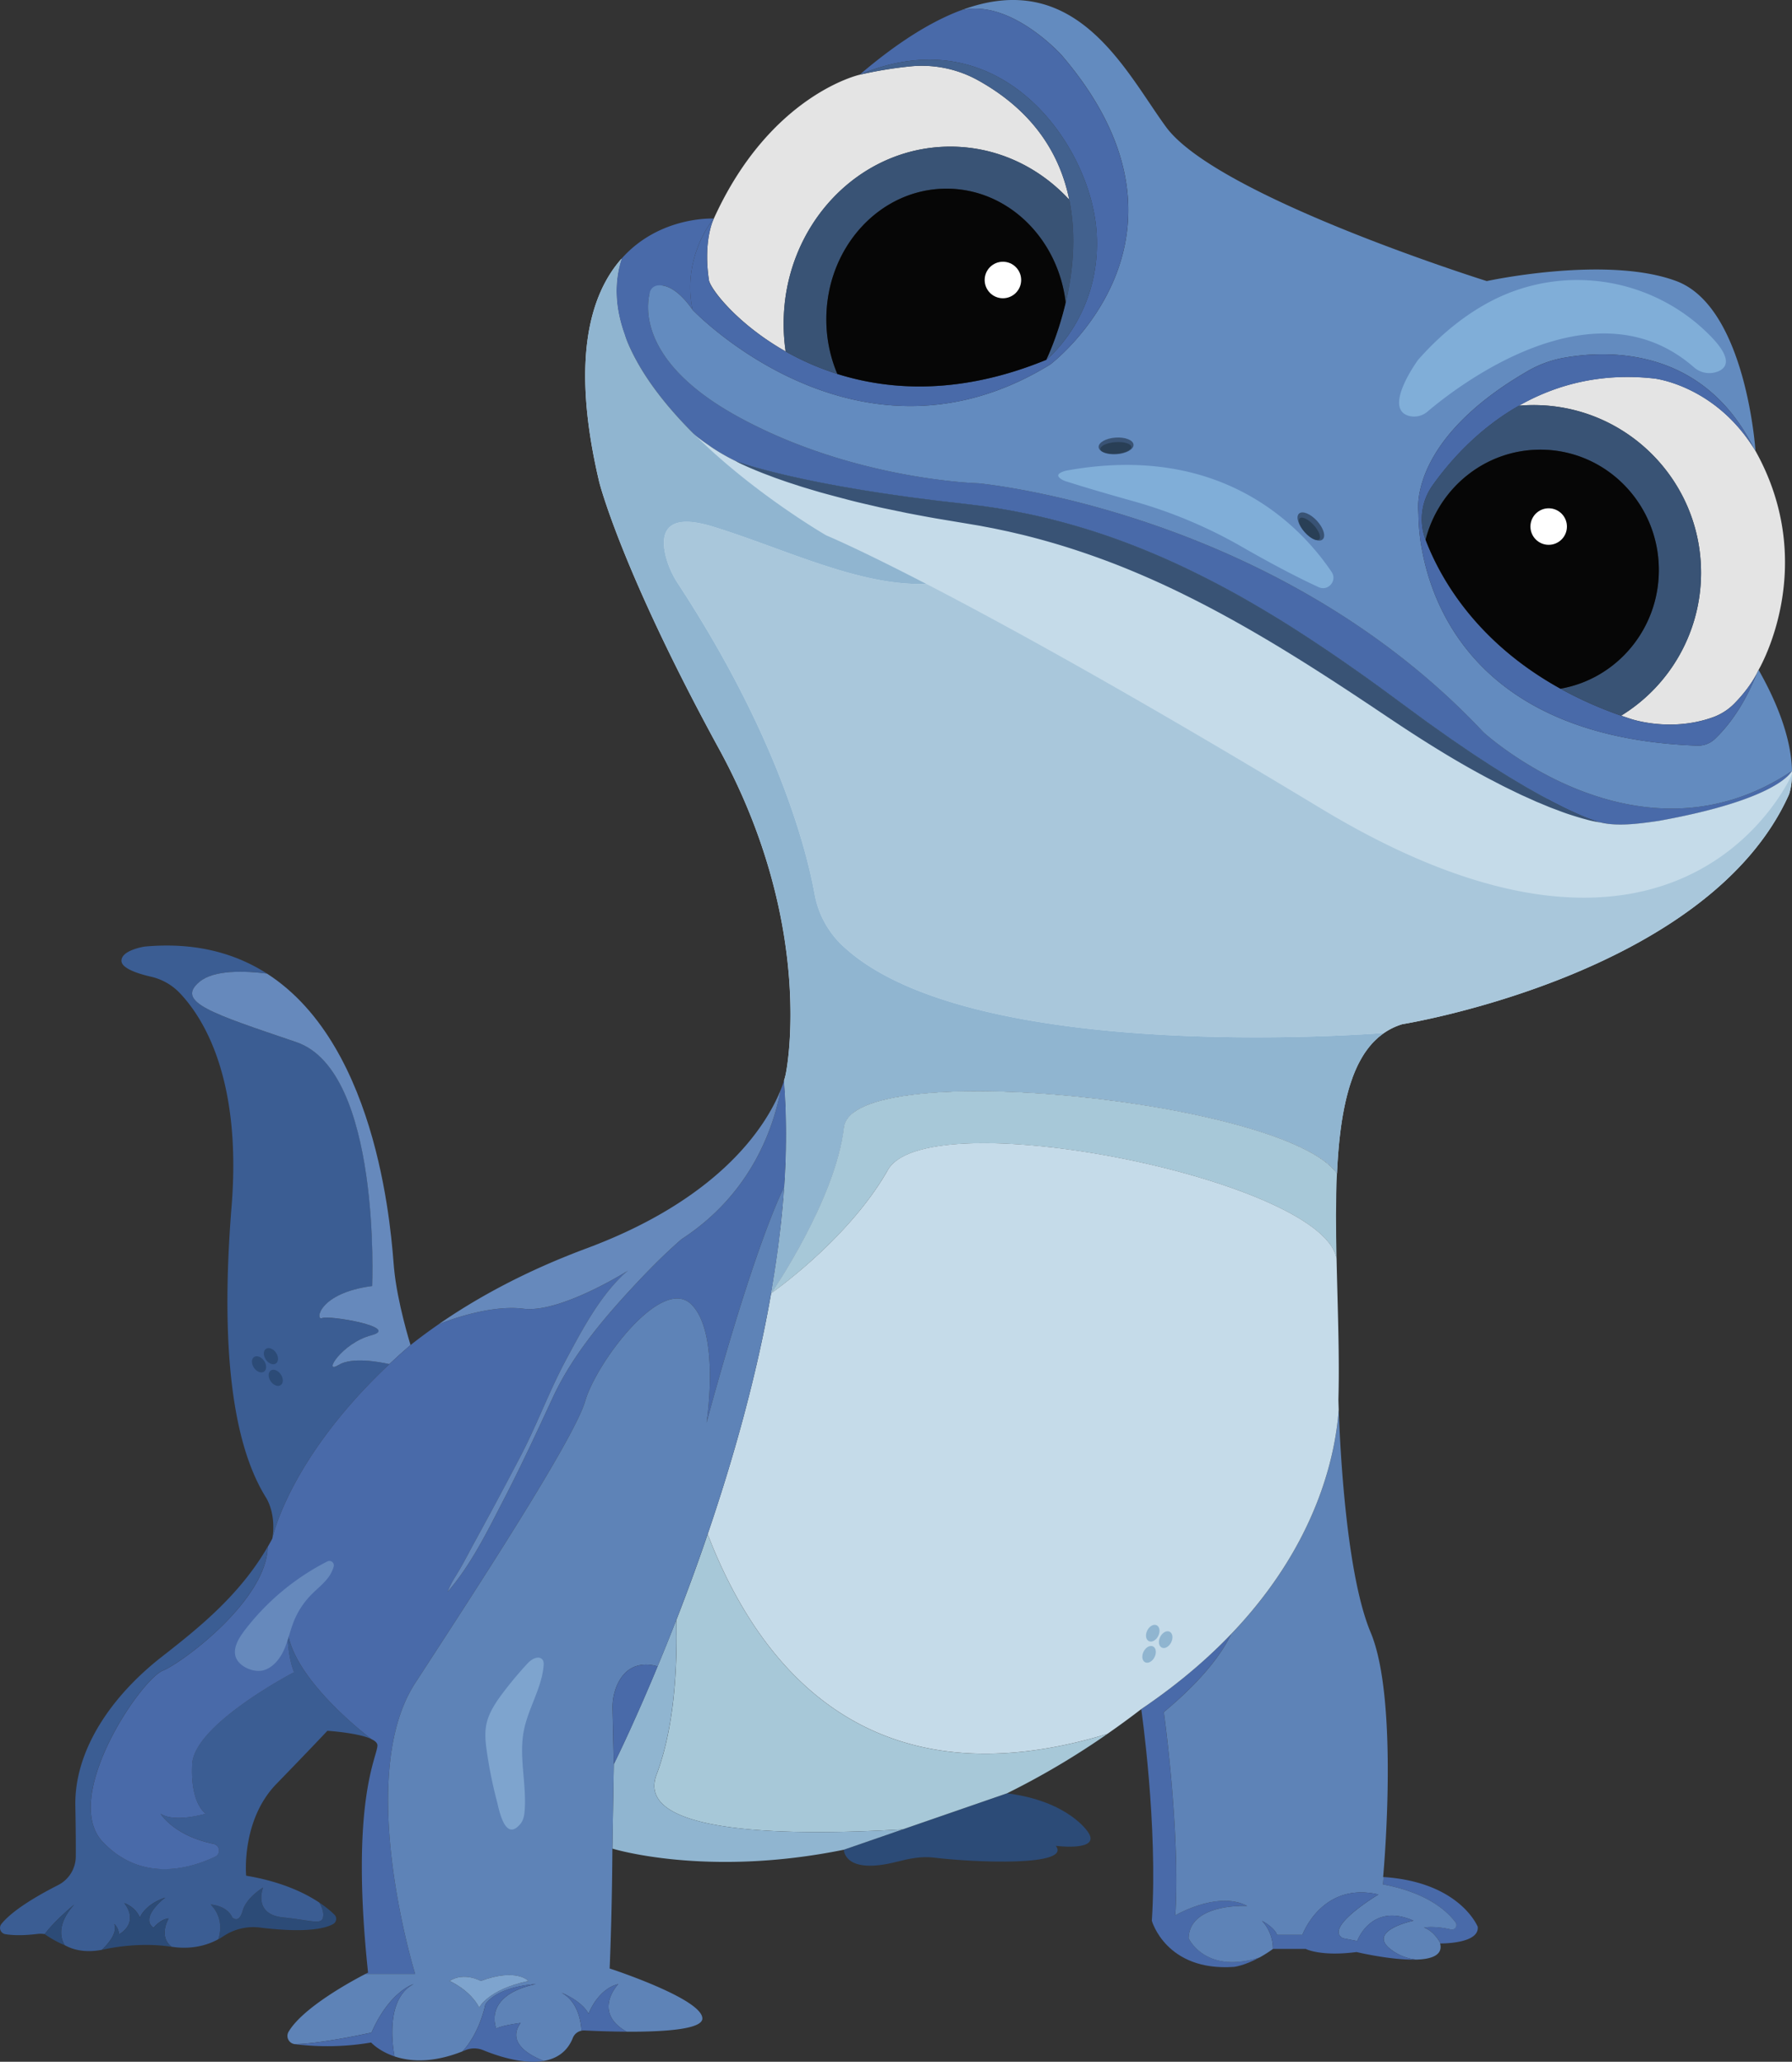 <svg xmlns="http://www.w3.org/2000/svg" viewBox="0 0 2065.19 2374.71"><rect x="0" y="0" width="2065.19" height="2374.71" fill="#333333" stroke="none"/><defs><style>.cls-1{fill:#e4e4e4;}.cls-2{fill:#496aa9;}.cls-3{fill:#5279a0;}.cls-4{fill:#638bbf;}.cls-5{fill:#5e83b7;}.cls-6{fill:#2c4b77;}.cls-7{fill:#a7c8d8;}.cls-8{fill:#90b5d0;}.cls-9{fill:#c5dbe9;}.cls-10{fill:#395375;}.cls-11{fill:#060606;}.cls-12{fill:#80aed8;}.cls-13{fill:#293f56;}.cls-14{fill:#3b5d93;}.cls-15{fill:#6689bc;}.cls-16{fill:#a9c7db;}.cls-17{fill:#abc5d3;}.cls-18{fill:#7ea4ce;}.cls-19{fill:#42618e;}.cls-20{fill:#fff;}</style></defs><g id="Capa_3" data-name="Capa 3"><path class="cls-1" d="M1497.15,390.77c-34.86-37.75-83.41-61.16-137.11-61.16C1254,329.61,1168,421,1168,533.67a217.62,217.62,0,0,0,2.32,31.81q-6.63-3.74-12.77-7.63c-1.63-1-3.24-2.08-4.84-3.13-2.13-1.39-4.21-2.8-6.23-4.2-.64-.45-1.29-.91-1.93-1.34l-3.74-2.69h0c-1.84-1.37-3.64-2.71-5.4-4.06h0c-.57-.43-1.14-.87-1.7-1.32l-.06,0-1.69-1.33-1.23-1-.46-.37-.37-.29-1.3-1.05c-.55-.44-1.1-.88-1.64-1.34s-1.08-.88-1.61-1.34c-1.07-.9-2.11-1.79-3.13-2.67l-.69-.59c-.41-.35-.82-.72-1.23-1.08l-.2-.18c-.48-.41-1-.83-1.42-1.25l-1.2-1.09c-.4-.36-.8-.71-1.19-1.08l-.7-.64c-.24-.23-.47-.45-.71-.66s-.67-.61-1-.93l-.06-.06a4,4,0,0,0-.31-.29v0l-.06,0h0c-.43-.42-.85-.83-1.28-1.23-2.23-2.12-4.33-4.23-6.32-6.27-.36-.37-.72-.73-1.06-1.1s-.69-.71-1-1.07c-1.75-1.85-3.4-3.66-5-5.41,0-.06-.09-.12-.15-.18l-.45-.52-.48-.55c-.15-.19-.32-.38-.47-.55h0v0l-.94-1.1-.38-.45-.4-.48q-.53-.61-1-1.23l-.68-.83-.09-.1c-.74-.92-1.43-1.8-2.09-2.67q-.21-.25-.39-.51l0,0c-.08-.12-.18-.24-.27-.37a2.88,2.88,0,0,1-.26-.35c-.08-.1-.17-.2-.24-.3-.23-.31-.44-.62-.67-.91l-.64-.89c-.71-1-1.37-1.95-2-2.86-.12-.17-.22-.35-.33-.52s-.43-.65-.64-1l-.13-.21c-.19-.32-.38-.63-.57-.92,0-.07-.08-.13-.1-.19-.31-.49-.58-1-.84-1.41l-.28-.5c-.09-.17-.19-.33-.27-.5-.28-.54-.54-1-.76-1.54-.1-.19-.18-.37-.26-.56s-.17-.37-.24-.54A15,15,0,0,1,1082,484c0-.08,0-.15,0-.2s0-.2-.07-.31a1.28,1.28,0,0,1-.05-.27c-6.74-45.28,5.09-69.62,5.68-70.78v0l0,0c64.82-142.85,168.06-165.65,168.06-165.65a468.35,468.35,0,0,1,59.7-9.75,133.56,133.56,0,0,1,77.11,16.39C1457.82,289.89,1486.91,340.48,1497.15,390.77Z" transform="translate(-264.88 -160.71)"/><path class="cls-1" d="M2291.56,932.22c-.71,1.58-1.48,3.13-2.29,4.66v0c-7.33,14-17.67,26-25.4,33.89a66,66,0,0,1-24.79,16c-49.54,17.84-95.15,1.81-95.15,1.81q-5.45-1.78-10.72-3.62a193,193,0,0,0,92.05-164.59c0-106.66-86.47-193.12-193.12-193.12q-8.52,0-16.85.73c40.91-23.24,92.83-38.48,156.25-31.34,0,0,68.68,7.57,114.33,80,.71,1.12,1.41,2.26,2.11,3.41C2362.39,813.37,2291.56,932.22,2291.56,932.22Z" transform="translate(-264.88 -160.71)"/><path class="cls-2" d="M2330.05,1048.67s0,0,0,0h0c-.67,1.47-16.54,33-153.42,57.58-22.71,3.38-40.75,5.32-56.52,3.64h0q-5.43-.81-11.08-1.88c-2.75-.75-5.44-1.69-8.12-2.65s-5.34-1.94-8-3c-5.29-2.08-10.46-4.44-15.62-6.78s-10.28-4.79-15.31-7.41l-7.59-3.82-4.75-2.55-2.75-1.47-7.47-4-7.41-4.18-7.39-4.17c-2.47-1.37-4.87-2.88-7.31-4.32-4.85-2.94-9.76-5.73-14.58-8.71l-14.4-9c-4.83-2.94-9.53-6.12-14.28-9.18s-9.51-6.14-14.19-9.32l-14-9.55-7-4.76c-2.35-1.57-4.63-3.25-7-4.88L1918,998.41l-6.93-4.88-6.86-5-27.43-20.13q-13.77-10.2-27.66-20.26t-28-19.85c-18.71-13.16-37.77-25.9-57-38.38s-38.92-24.39-58.83-35.92-40.27-22.34-61-32.6-41.76-19.73-63.2-28.39-43.25-16.47-65.4-23.22-44.55-12.65-67.22-17.33l-17-3.35-17.1-3-17.15-2.52L1380,741.49c-11.31-1.38-22.52-2.6-33.79-3.91l-33.73-4.32c-11.21-1.64-22.45-3.16-33.65-4.89s-22.41-3.46-33.56-5.47c-5.58-1-11.2-1.83-16.76-2.94l-16.71-3.13-16.68-3.4c-5.56-1.13-11.07-2.42-16.63-3.61s-11-2.62-16.59-3.88-11-2.76-16.5-4.21c-11-2.89-21.92-6.06-32.65-9.92q-3.6-1.72-7.13-3.59-9.39-5-18.3-10.78c-3-1.91-5.88-4-8.79-6.06-1.45-1-2.93-2-4.36-3.1l-4.28-3.22c-1.16-.87-2.33-1.75-3.48-2.66-35.07-34.6-66.56-74.53-81.66-116.17a.25.25,0,0,1,0-.07c-10.41-28.75-13-58.33-3.55-87.54,43.82-49.46,106.34-46.19,106.34-46.19l0,0v0c-1.3,1.48-37,44-24.58,105-13.52-19.28-25-25.94-33.23-27.66a14.32,14.32,0,0,0-16.82,11.63c-4.12,22.49-2.6,81.44,102.26,139.07,133.25,73.21,277.2,76.82,277.2,76.82s342.22,31.21,582.31,286.9C1974.66,1004.24,2152.48,1167.49,2330.05,1048.67Z" transform="translate(-264.88 -160.71)"/><path class="cls-3" d="M2049.65,1081.79c-9.14-2.6-17.85-5.39-25.74-8.38-4-1.9-7.92-3.87-11.85-5.85q-17.55-8.89-34.61-18.7c-16.86-10.29-38-23.66-60.55-38.12q-25.35-17.24-49.59-36-8.47-6.59-16.8-13.4l-8.57-6.84-8.72-6.65c-11.73-8.69-23.76-16.88-35.93-24.81-24.37-15.85-49.31-30.66-74.57-44.87s-50.89-27.67-76.69-40.77q-19.38-9.82-38.91-19.3l-9.79-4.72-4.91-2.32-2.47-1.17-.67-.32c-.3-.14-.65-.3-.82-.36l-1.31-.49c-3.46-1.32-7-2.68-10.4-4s-6.81-2.54-10.25-3.74c-54.83-19.48-111.34-33.82-168.23-44.82-28.45-5.48-57-10.23-85.48-14.89l-9.11-1.51c-29.89-6.85-48.08-10.45-48.08-10.45q-14.31-1-27.67-2.66l-.26,0c-28.16-5.5-56.08-12.08-83-21.52A301.81,301.81,0,0,1,1113.13,692c-.12-.06-.25-.12-.36-.19,10.73,3.86,21.66,7,32.65,9.92,5.5,1.45,11,2.88,16.5,4.21s11,2.72,16.59,3.88,11.07,2.48,16.63,3.61l16.68,3.4,16.71,3.13c5.56,1.11,11.18,2,16.76,2.94,11.15,2,22.37,3.71,33.56,5.47s22.44,3.25,33.65,4.89l33.73,4.32c11.27,1.31,22.48,2.53,33.79,3.91l17.21,2.12,17.15,2.52,17.1,3,17,3.35c22.67,4.68,45.09,10.57,67.22,17.33s43.93,14.64,65.4,23.22,42.49,18.23,63.2,28.39,41,21.18,61,32.6,39.55,23.48,58.83,35.92,38.32,25.22,57,38.38q14.05,9.86,28,19.85t27.66,20.26l27.43,20.13,6.86,5,6.93,4.88,13.87,9.81c2.32,1.63,4.6,3.31,7,4.88l7,4.76,14,9.55c4.68,3.18,9.47,6.2,14.19,9.32s9.45,6.24,14.28,9.18l14.4,9c4.82,3,9.73,5.77,14.58,8.71,2.44,1.44,4.84,2.95,7.31,4.32l7.39,4.17,7.41,4.18,7.47,4Z" transform="translate(-264.88 -160.71)"/><path class="cls-4" d="M2330.05,1048.67c-177.57,118.82-355.39-44.43-355.39-44.43-240.09-255.69-582.31-286.9-582.31-286.9s-143.95-3.61-277.2-76.82c-111.72-61.4-106.13-124.29-101.41-143a10.7,10.7,0,0,1,9.22-8.09c8.08-.82,22.25,2.77,40,28.05,0,0,190,199.86,412.33,63,0,0,193.48-145.93,12.82-356.54,0,0-59.63-66-116.44-51.07h0c133.61-50.75,189.86,69.61,236.9,133.91,58.82,80.44,369.73,177.67,369.73,177.67s138-30,218.47,0S2288,680.13,2288,680.13c-.7-1.15-1.4-2.29-2.11-3.41C2226.85,559,2115.64,564,2066.67,572.9a127.61,127.61,0,0,0-41.1,15.15c-34.38,19.86-59.48,39.8-77.76,58.59-48.67,50-49.22,91.79-48.46,102.35.15,2.13.23,4.29.26,6.44a238.19,238.19,0,0,0,5,43.52c8.43,41.32,30.83,101.86,90.08,149.15,26.87,21.44,61.31,40.16,105.47,53.12,34,10,73.86,16.56,120.42,18.31a28.4,28.4,0,0,0,20.54-7.64c11.75-11.06,32.1-34.44,48.13-75v0c.81-1.53,1.58-3.08,2.29-4.66C2322.43,986.6,2329.68,1025.2,2330.05,1048.67Z" transform="translate(-264.88 -160.71)"/><path class="cls-2" d="M1475.27,580.49c-222.37,136.85-412.33-63-412.33-63-12.39-61,23.28-103.52,24.58-105-.59,1.16-12.42,25.5-5.68,70.78a1.28,1.28,0,0,0,.05.27c1.15,7.9,20.91,35,57,61.6l1.84,1.36h0c1.23.9,2.48,1.79,3.74,2.69.64.43,1.29.89,1.93,1.34,2,1.4,4.1,2.81,6.23,4.2,1.6,1,3.21,2.1,4.84,3.13q6.15,3.89,12.77,7.63a312,312,0,0,0,59.56,25.92c62.88,19.83,144.22,23.39,240.92-16.31,0,0,65.73-52.22,57.63-150.35s-110.74-246.09-272.8-178c44.24-37.76,82.56-61.21,116-73.9h0c56.81-14.94,116.44,51.07,116.44,51.07C1668.75,434.56,1475.27,580.49,1475.27,580.49Z" transform="translate(-264.88 -160.71)"/><path class="cls-2" d="M1716.34,2415.3c-17.75,9.72-29.49,10.85-29.49,10.85-78.32,5.39-94.53-53.13-94.53-53.13,7.21-109.83-12.2-243.73-12.2-243.73v0c41.6-28.11,75.67-57.29,103.57-86.4-11.15,23.2-33.7,53.28-77.57,89.77,0,0,19.21,138.05,13.21,234.08,0,0,49.22-28.81,82.83-10.8,0,0-66.52-3.6-67.48,37.21C1634.68,2393.13,1653.69,2435.07,1716.34,2415.3Z" transform="translate(-264.88 -160.71)"/><path class="cls-2" d="M1925,2399.14c-3.55-6.6-9.64-14.78-19.15-18.41,0,0,12.56-2.2,30.92,2.23a5.24,5.24,0,0,0,5.45-8.22c-10-13.33-33.09-34.21-83.59-43.64,0,0,.31-3.75.8-8.46,88.13,5.9,108.45,57.29,108.45,57.29C1969.81,2398.78,1929.63,2399.16,1925,2399.14Z" transform="translate(-264.88 -160.71)"/><path class="cls-5" d="M1936.75,2383c-18.36-4.43-30.92-2.23-30.92-2.23,9.51,3.63,15.6,11.81,19.15,18.41h-.44c3.42,13.31-9.63,18-27.14,18.57h0a58.21,58.21,0,0,1-30.36-12.27c-26.81-21.31,26.81-32.57,26.81-32.57-48.82-21.45-64.83,23.46-64.83,23.46l-16.41-3.2c-23.2-12,40.83-50.41,40.83-50.41-65.23-15.21-87.64,46.56-87.64,46.56h-29.21c-2.8-8.66-17.21-16.16-17.21-16.16a47.44,47.44,0,0,1,12.51,32.32,147.88,147.88,0,0,1-15.52,9.86h0c-62.65,19.77-81.66-22.17-81.66-22.17,1-40.81,67.48-37.21,67.48-37.21-33.61-18-82.83,10.8-82.83,10.8,6-96-13.21-234.08-13.21-234.08,43.87-36.49,66.42-66.57,77.57-89.77,99.14-103.52,120.23-206.37,124-258.54,1.44,42.44,8.44,189.13,36.75,256.48,33.31,79.22,14.4,281.8,14.4,281.8l.6,0c-.49,4.71-.8,8.46-.8,8.46,50.5,9.43,73.62,30.31,83.59,43.64A5.24,5.24,0,0,1,1936.75,2383Z" transform="translate(-264.88 -160.71)"/><path class="cls-6" d="M1481.68,2286.7c18.41,23.76-92.33,19.44-140.74,13.55-14.27-1.73-28.35,1.19-42.28,4.75-61.29,15.7-61.29-13.81-61.29-13.81l68-23.49,120.11-41.5c71.39,9.12,93.46,44.89,93.46,44.89C1534.1,2293.49,1481.68,2286.7,1481.68,2286.7Z" transform="translate(-264.88 -160.71)"/><path class="cls-7" d="M1541,2157.87a903.33,903.33,0,0,1-115.55,68.33l-120.11,41.5c-124.62,7.4-310.44,7.18-283.8-63,20.57-54.23,24.14-123.84,22.84-178.22,11.7-30.07,24-63.25,36.05-98.68C1139.51,2081.38,1267.06,2240.94,1541,2157.87Z" transform="translate(-264.88 -160.71)"/><path class="cls-8" d="M1305.32,2267.7l-68,23.49c-158.76,32.33-266.72-1.31-266.72-1.31l1.65-97.22h0a0,0,0,0,1,0,0,.37.37,0,0,1,.07-.14l.49-1c.05-.11.11-.21.17-.34s.05-.12.09-.19l.28-.57,1.91-3.91.54-1.11c2.58-5.36,6.51-13.58,11.47-24.35.17-.39.36-.78.54-1.16q2.88-6.24,6.19-13.59c.34-.74.67-1.49,1-2.25q3.07-6.8,6.46-14.45l2.83-6.43c.59-1.34,1.18-2.71,1.79-4.09.78-1.81,1.6-3.66,2.39-5.53.09-.19.16-.36.24-.54q3-7,6.21-14.46c1.58-3.73,3.2-7.58,4.85-11.5.95-2.27,1.9-4.58,2.88-6.92.42-1,.86-2.06,1.29-3.1,1.31-3.13,2.61-6.3,3.93-9.53,1-2.4,2-4.84,3-7.31q1.86-4.55,3.73-9.22,4.75-11.86,9.69-24.49c1.3,54.38-2.27,124-22.84,178.22C994.88,2274.88,1180.7,2275.1,1305.32,2267.7Z" transform="translate(-264.88 -160.71)"/><path class="cls-7" d="M1805.17,1610.33c-16-91.28-471.56-182.33-517.15-101.91-45.27,79.8-133.09,140.93-134.47,141.88,1.35-2,74.09-107.85,83.82-191.09,9.65-82.55,509.53-30.72,568.27,53.08C1804.23,1543.28,1804.46,1576.5,1805.17,1610.33Z" transform="translate(-264.88 -160.71)"/><path class="cls-9" d="M2330.05,1052.44h0c-.25,16-3.67,23.82-3.67,23.82C2232.75,1283.94,1881,1340.36,1881,1340.36a75.4,75.4,0,0,0-21,10.06c-.68.47-1.36,1-2,1.46s-1.36,1-2,1.54-1.3,1-1.93,1.59l-.08,0c-.63.52-1.24,1.06-1.84,1.61l-.06.06c-.52.47-1,1-1.58,1.48-.71.65-1.4,1.34-2.08,2s-1.19,1.23-1.78,1.87-1,1-1.41,1.59-.73.83-1.08,1.25c-.14.17-.28.32-.4.48l-.93,1.13c-.39.48-.76,1-1.14,1.45a1.58,1.58,0,0,0-.12.15c-.5.66-1,1.33-1.5,2l-.07.08c-.52.71-1,1.44-1.53,2.17l-.07.09c-1,1.4-1.88,2.82-2.79,4.29l-.36.6c-.38.6-.74,1.21-1.09,1.83a.76.76,0,0,0-.12.19c-.41.7-.81,1.4-1.2,2.12-.08.14-.16.28-.23.42-.42.74-.82,1.49-1.22,2.26q-2,3.75-3.76,7.76c-.42.92-.82,1.85-1.22,2.8s-.74,1.74-1.09,2.64-.73,1.85-1.1,2.8-.71,1.89-1,2.84a1.89,1.89,0,0,0-.09.21q-1,2.78-1.93,5.64c-1,3-1.89,6-2.76,9.14-.25,1-.52,1.91-.77,2.88-.39,1.43-.75,2.89-1.12,4.37-.19.76-.37,1.53-.55,2.29-.26,1.08-.51,2.18-.75,3.27s-.48,2.2-.72,3.31-.47,2.26-.69,3.4-.45,2.23-.66,3.36c-.11.55-.21,1.11-.31,1.67-.23,1.28-.47,2.57-.69,3.88q-.71,4.15-1.34,8.44c-.18,1.12-.33,2.24-.48,3.37-.1.64-.19,1.28-.27,1.94s-.21,1.54-.31,2.32q-.43,3.45-.84,7c-.15,1.23-.29,2.48-.42,3.72s-.27,2.51-.38,3.77c-.25,2.52-.49,5.07-.71,7.63-.1,1.27-.21,2.54-.32,3.81-.11,1.53-.23,3.06-.34,4.6-.08,1.08-.15,2.17-.22,3.27s-.15,2.18-.21,3.29c0,.77-.1,1.55-.14,2.34-.07,1.14-.14,2.28-.2,3.42-.12,2.29-.24,4.59-.34,6.91-58.74-83.8-558.62-135.63-568.27-53.08-9.73,83.24-82.47,189.13-83.82,191.09,1.38-1,89.2-62.08,134.47-141.88,45.59-80.42,501.13,10.63,517.15,101.91,1,46.52,2.84,94.18,2.54,138.76q-.09,12-.39,23.56c0,.54.09,4.68.34,11.62v.06c-4.8,66.85-38.05,216.89-227.54,344.94q-19.68,15.12-39.14,28.6c-273.92,83.07-401.47-76.49-460.57-230.11,28.52-83.64,56.08-179.83,73.12-277.42v0q.68-3.85,1.32-7.7c.43-2.58.87-5.14,1.28-7.71s.83-5.14,1.23-7.7.81-5.24,1.21-7.87c.33-2.25.67-4.5,1-6.75.41-2.85.81-5.69,1.2-8.54.33-2.4.66-4.79,1-7.19,1-7.95,2-15.88,2.89-23.79q.84-7.59,1.58-15.16v-.06q.38-3.86.72-7.69c.46-5.11.88-10.23,1.27-15.33.19-2.55.37-5.09.54-7.64s.33-5.09.48-7.63.3-5,.43-7.52c0,0,0-.06,0-.08.13-2.49.24-5,.36-7.49,0-.12,0-.25,0-.38.11-2.43.2-4.86.29-7.29s.16-5,.23-7.49v-.07c.06-2.34.12-4.67.15-7,0-.54,0-1.09,0-1.63,0-1.49.06-3,.07-4.45,0-1.07,0-2.16,0-3.23.19-22.87-.59-45.43-2.43-67.52a73.09,73.09,0,0,0,2-7.43s36-168.06-76.82-374.54-138.06-307.3-138.06-307.3C922,574.7,945.36,499.05,981.2,458.62c-9.45,29.21-6.86,58.79,3.55,87.54a.25.25,0,0,0,0,.07c.09.27.17.55.25.83s.18.58.26.87.18.57.26.86c.27.89.56,1.82.88,2.77v0c.2.62.41,1.25.63,1.9s.45,1.32.69,2c.17.5.35,1,.54,1.54.36,1,.75,2.1,1.16,3.2.2.54.41,1.09.62,1.64l.36.92q.17.45.36.93.48,1.2,1,2.43c.37.87.73,1.75,1.11,2.64s.68,1.6,1,2.43c.6,1.37,1.23,2.77,1.87,4.19s1.21,2.59,1.85,3.9c.74,1.54,1.51,3.11,2.33,4.69q1.82,3.57,3.85,7.24c.45.83.92,1.65,1.39,2.47s.81,1.43,1.23,2.14q1.43,2.48,3,5c.68,1.12,1.38,2.24,2.1,3.37.08.13.17.25.26.38.46.73.94,1.46,1.42,2.19s.92,1.39,1.4,2.09l.28.43c.61.91,1.24,1.81,1.87,2.72l0,0q3.12,4.49,6.62,9c.65.86,1.33,1.73,2,2.6.88,1.11,1.77,2.23,2.69,3.34.85,1,1.72,1.91,2.59,2.85s1.74,1.87,2.63,2.79c.66.71,1.33,1.42,2,2.12,1.38,1.42,2.77,2.83,4.19,4.22.62.62,1.25,1.23,1.89,1.85l1.65,1.58c.6.58,1.22,1.14,1.83,1.72l1.56,1.44.11.1c.5.47,1,.94,1.5,1.39l.8.71c.81.73,1.62,1.46,2.44,2.18l3.54,3.06c.88.76,1.78,1.5,2.67,2.25,1,.87,2.09,1.73,3.15,2.59l3.19,2.53,2.43,1.9,0,0,.11.08c1.15.91,2.32,1.79,3.48,2.66l4.28,3.22c1.43,1.06,2.91,2.07,4.36,3.1,2.91,2,5.82,4.15,8.79,6.06q8.9,5.82,18.3,10.78,3.52,1.86,7.13,3.59c.11.07.24.13.36.19a301.81,301.81,0,0,0,31.59,13.11c26.87,9.44,54.79,16,83,21.52l.26,0q13.35,1.68,27.67,2.66s18.19,3.6,48.08,10.45l9.11,1.51c28.49,4.66,57,9.41,85.48,14.89,56.89,11,113.4,25.34,168.23,44.82,3.44,1.2,6.84,2.5,10.25,3.74s6.94,2.63,10.4,4l1.31.49c.17.06.52.22.82.36l.67.32,2.47,1.17,4.91,2.32,9.79,4.72q19.56,9.46,38.91,19.3c25.8,13.1,51.43,26.57,76.69,40.77s50.2,29,74.57,44.87c12.17,7.93,24.2,16.12,35.93,24.81l8.72,6.65,8.57,6.84q8.31,6.81,16.8,13.4,24.2,18.82,49.59,36c22.52,14.46,43.69,27.83,60.55,38.12q17,9.8,34.61,18.7c3.93,2,7.88,4,11.85,5.85,23.27,18,56.23,27.72,85.09,34.63a87.1,87.1,0,0,0,11.08,1.88h0c15.77,1.68,33.81-.26,56.52-3.64,136.88-24.63,152.75-56.11,153.42-57.58C2330.07,1050,2330.07,1051.24,2330.05,1052.44Z" transform="translate(-264.88 -160.71)"/><path class="cls-2" d="M2289.26,936.91c-16,40.54-36.38,63.92-48.13,75a28.4,28.4,0,0,1-20.54,7.64c-46.56-1.75-86.38-8.32-120.42-18.31-44.16-13-78.6-31.68-105.47-53.12-59.25-47.29-81.65-107.83-90.08-149.15a238.19,238.19,0,0,1-5-43.52c0-2.15-.11-4.31-.26-6.44-.76-10.56-.21-52.38,48.46-102.35,18.28-18.79,43.38-38.73,77.76-58.59a127.61,127.61,0,0,1,41.1-15.15c49-8.87,160.18-13.91,219.19,103.82-45.65-72.45-114.33-80-114.33-80-63.42-7.14-115.34,8.1-156.25,31.34-48.15,27.35-81,65.76-99.52,91.82a67,67,0,0,0-8,62.51.13.13,0,0,0,0,.07c16.32,42.77,57.35,117.29,155.41,171.49a456.84,456.84,0,0,0,70,31.09q5.28,1.83,10.72,3.62s45.61,16,95.15-1.81a66,66,0,0,0,24.79-16C2271.59,962.88,2281.93,950.87,2289.26,936.91Z" transform="translate(-264.88 -160.71)"/><path class="cls-10" d="M2225.25,820.43A193,193,0,0,1,2133.2,985a456.84,456.84,0,0,1-70-31.09c64.39-11.19,113.39-68.1,113.39-136.65,0-76.58-61.15-138.65-136.6-138.65-63.56,0-117,44.06-132.23,103.74a67,67,0,0,1,8-62.51c18.47-26.06,51.37-64.47,99.52-91.82q8.33-.74,16.85-.73C2138.78,627.31,2225.25,713.77,2225.25,820.43Z" transform="translate(-264.88 -160.71)"/><path class="cls-11" d="M2176.63,817.28c0,68.55-49,125.46-113.39,136.65-98.06-54.2-139.09-128.72-155.41-171.49a.13.13,0,0,1,0-.07c15.25-59.68,68.67-103.74,132.23-103.74C2115.48,678.63,2176.63,740.7,2176.63,817.28Z" transform="translate(-264.88 -160.71)"/><path class="cls-10" d="M2109,1108a131.76,131.76,0,0,1-16.77-3.61c-5.55-1.43-11-3.16-16.48-4.89s-10.88-3.68-16.21-5.76l-8.05-3-7.95-3.3-8-3.3-7.84-3.53-7.85-3.53c-2.63-1.15-5.17-2.46-7.77-3.68-5.16-2.51-10.34-5-15.45-7.57l-15.28-7.91c-40.59-21.38-79.47-46-117.43-71.41-75.41-50.65-151.52-100-232.14-139.85q-30.16-15-61.25-27.93c-20.69-8.68-41.72-16.45-63-23.53S1464.8,782,1443,776.62l-16.37-3.81-16.46-3.47-16.52-3.15-16.61-2.79-33.84-5.65q-16.9-3-33.77-6.28l-16.82-3.5c-5.61-1.18-11.23-2.26-16.8-3.6-11.15-2.6-22.33-5.07-33.41-8s-22.16-5.82-33.19-8.9l-16.46-4.91c-5.49-1.61-10.91-3.5-16.37-5.23-2.72-.86-5.43-1.79-8.13-2.74l-8.11-2.84c-2.7-.91-5.37-2-8.05-3s-5.37-2-8-3l-8-3.23-7.9-3.36c-2.62-1.13-5.22-2.34-7.81-3.51s-4.9-2.38-7.29-3.67c-.12-.06-.25-.12-.36-.19,10.73,3.86,21.66,7,32.65,9.92,5.5,1.45,11,2.88,16.5,4.21s11,2.72,16.59,3.88,11.07,2.48,16.63,3.61l16.68,3.4,16.71,3.13c5.56,1.11,11.18,2,16.76,2.94,11.15,2,22.37,3.71,33.56,5.47s22.44,3.25,33.65,4.89l33.73,4.32c11.27,1.31,22.48,2.53,33.79,3.91l17.21,2.12,17.15,2.52,17.1,3,17,3.35c22.67,4.68,45.09,10.57,67.22,17.33s43.93,14.64,65.4,23.22,42.49,18.23,63.2,28.39,41,21.18,61,32.6,39.55,23.48,58.83,35.92,38.32,25.22,57,38.38q14.05,9.86,28,19.85t27.66,20.26l27.43,20.13,6.86,5,6.93,4.88,13.87,9.81c2.32,1.63,4.6,3.31,7,4.88l7,4.76,14,9.55c4.68,3.18,9.47,6.2,14.19,9.32s9.45,6.24,14.28,9.18l14.4,9c4.82,3,9.73,5.77,14.58,8.71,2.44,1.44,4.84,2.95,7.31,4.32l7.39,4.17,7.41,4.18,7.47,4,2.75,1.47,4.75,2.55,7.59,3.82c5,2.62,10.18,5,15.31,7.41s10.33,4.7,15.62,6.78c2.62,1.1,5.29,2,8,3S2106.25,1107.29,2109,1108Z" transform="translate(-264.88 -160.71)"/><path class="cls-2" d="M1897.38,2417.71c-28.64,1-69.18-8.68-69.18-8.68-41.41,5.41-58.52-3.59-58.52-3.59h-37.81a47.44,47.44,0,0,0-12.51-32.32s14.41,7.5,17.21,16.16h29.21s22.41-61.77,87.64-46.56c0,0-64,38.41-40.83,50.41l16.41,3.2s16-44.91,64.83-23.46c0,0-53.62,11.26-26.81,32.57A58.21,58.21,0,0,0,1897.38,2417.71Z" transform="translate(-264.88 -160.71)"/><path class="cls-12" d="M1910,634.77c33.87-28.74,191.81-151.67,307-51.07a26.91,26.91,0,0,0,28.14,4.69c10.3-4.41,16.06-15.13-9.35-41a215,215,0,0,0-251.13-40.57c-28,14.4-57,36.17-85.42,68.26,0,0-40.87,55.55-11.12,64.51A23.58,23.58,0,0,0,1910,634.77Z" transform="translate(-264.88 -160.71)"/><path class="cls-12" d="M1784.55,837c-29.34-13.47-62.16-31.39-89.12-46.86a546.48,546.48,0,0,0-124.14-52.06c-35.25-9.88-58.08-16.7-72.75-21.39L1493,715a21.18,21.18,0,0,1-5.87-3c-3.28-2.38-5.69-5.74,5.87-9.09h0c179.29-33.06,271,64,306.44,116.47C1806.29,829.43,1795.6,842.1,1784.55,837Z" transform="translate(-264.88 -160.71)"/><ellipse class="cls-10" cx="1551.11" cy="674.33" rx="20.15" ry="9.6" transform="translate(-308.72 -49.22) rotate(-4.06)"/><ellipse class="cls-13" cx="1550.85" cy="676.67" rx="17.86" ry="6.71" transform="translate(-308.89 -49.23) rotate(-4.06)"/><ellipse class="cls-10" cx="1775.59" cy="767.19" rx="9.6" ry="20.15" transform="translate(-316.06 1242.25) rotate(-42.56)"/><ellipse class="cls-13" cx="1774" cy="769.94" rx="6.57" ry="16.51" transform="translate(-318.34 1241.9) rotate(-42.56)"/><path class="cls-14" d="M713.59,1731.88C599,1839.73,579.34,1929.71,578.72,1932.69c4.87-29.31-7.44-47.34-7.44-47.34-25.3-40.81-56.34-127.25-39.53-334.92,12-148-33-218.08-59.9-246.17A66,66,0,0,0,439,1285.69c-14.25-3.27-34.15-9.44-34.15-18.37,0-12.5,27-16.39,27-16.39,57.89-5.24,104,7.56,140.79,31.18-25.54-3.25-61-4.53-77.76,9.46-27.92,23.24,13.5,36.19,111.64,69.5S693.8,1642,693.8,1642c-62.12,8.1-65.72,40.51-57.62,36.91s90.93,10.8,56.73,19.8-56.73,45.93-37.82,34.22C670.41,1723.42,702.1,1729.29,713.59,1731.88Z" transform="translate(-264.88 -160.71)"/><path class="cls-15" d="M738,1709.87q-12.88,11.1-24.45,22c-11.49-2.59-43.18-8.46-58.5,1-18.91,11.71,3.6-25.21,37.82-34.22s-48.62-23.4-56.73-19.8-4.5-28.81,57.62-36.91c0,0,10.81-247.59-87.32-280.9s-139.56-46.26-111.64-69.5c16.8-14,52.22-12.71,77.76-9.46,131.79,84.61,143.6,308.18,146.41,339.15C722.61,1660.86,738,1709.83,738,1709.87Z" transform="translate(-264.88 -160.71)"/><path class="cls-6" d="M648.82,2376.8c-18.22,10-57.79,7.32-84.2,4.06a61.54,61.54,0,0,0-41.74,9.61q-3.21,2.15-6.46,3.89c2.78-8.51,5.52-25.28-8.68-40,0,0,18.56.92,24.81,14.8,0,0,7.6,8,12-7.6,4.33-15.36,23-26.45,23.6-26.8-.31.78-11.93,30.85,22.81,34.4,35.22,3.61,45.41,9.6,46.42-1.8.44-4.84-1.81-10.45-4.54-15.29a118.43,118.43,0,0,1,17.4,13.85A6.87,6.87,0,0,1,648.82,2376.8Z" transform="translate(-264.88 -160.71)"/><path class="cls-14" d="M583.37,2215.47c-40.82,42-34.82,105.63-34.82,105.63,40.54,6.76,67.57,19.8,84.29,30.93,2.73,4.84,5,10.45,4.54,15.29-1,11.4-11.2,5.41-46.42,1.8-34.74-3.55-23.12-33.62-22.81-34.4-.59.35-19.27,11.44-23.6,26.8-4.4,15.6-12,7.6-12,7.6-6.25-13.88-24.81-14.8-24.81-14.8,14.2,14.76,11.46,31.53,8.68,40-18.27,9.9-37.56,11.17-53.86,8.61h0c-15.76-12.46-3.23-32.64-3.23-32.64-9.61.8-17.6,10.83-17.6,10.83-16.21-12.21,12.87-34.29,13.59-34.83-24.4,8.39-29.2,23.2-29.2,23.2-5.21-12.81-18-16.81-18-16.81,18,23.6-6.12,36-6.12,36a17.54,17.54,0,0,0-5.46-12c4.11,10.22-7,22.89-14.24,29.79h0c-19.42,3.69-33.37-.09-42.85-5.37-5.12-8.43-9-24.41,11-46.82-.88.73-23.25,19.33-34,34.11a30.79,30.79,0,0,0-8.79-.17c-17.72,2.17-29.48,1.43-36.67.22a7.29,7.29,0,0,1-4.52-11.68c6.94-8.76,23.91-23.78,65.44-44.88a37.14,37.14,0,0,0,20.31-32.88c.08-12.76,0-31.59-.51-58.38-1.19-62.43,39.62-124.84,99.64-171.66,43.69-34.09,89.94-71.37,122-126.65-1.17,61-97.19,132.78-120.84,142.56-26.11,10.8-117.48,146.3-69.32,197.16,44.53,47,100,31.16,129.53,17.2a7.88,7.88,0,0,0-1.74-14.84c-46.14-9.48-61.17-34.77-61.17-34.77,16.21,10.81,52.21,0,52.21,0s-18-10.8-15.73-57,117.48-105.94,117.48-105.94c-8.11-19.8-7.62-47.72-7.62-47.72,6.72,57.17,95.49,123.81,96.88,124.84-15.22-7.37-50.85-9.59-50.85-9.59S624.18,2173.46,583.37,2215.47Z" transform="translate(-264.88 -160.71)"/><path class="cls-2" d="M1168.76,1527.19c-39.61,83.34-88.55,268.3-89.61,272.26.47-3.09,15.68-104.86-18-136.78-34.21-32.41-108.94,67.53-121.82,111.64s-125.76,217-196,325,0,334.95,0,334.95H686.05c1.9-1,3-1.51,3-1.51-21-198.07,10.8-248.48,10.8-261.69,0-2.81-2.62-5.2-6.76-7.2h0c-1.39-1-90.16-67.67-96.88-124.84,0,0-.49,27.92,7.62,47.72,0,0-115.21,59.73-117.48,105.94s15.73,57,15.73,57-36,10.81-52.21,0c0,0,15,25.29,61.17,34.77a7.88,7.88,0,0,1,1.74,14.84c-29.54,14-85,29.84-129.53-17.2-48.16-50.86,43.21-186.36,69.32-197.16,23.65-9.78,119.67-81.61,120.84-142.56,1.83-3.14,3.62-6.35,5.34-9.61a.17.17,0,0,1,0-.07c.62-3,20.24-93,134.87-200.81q11.58-10.91,24.45-22,15-11.88,32.17-23.79s55-23.41,97.88-18c41.56,5.23,116.41-41.23,120.82-44a52.36,52.36,0,0,0-8,6.9c-27,26.7-46.14,63.13-63.92,96.28-19.11,35.65-32.92,73.36-51.47,109.21q-17.17,33.15-35,65.94-8.65,16-17.38,32c-6.61,11.89-12.63,24.06-19.63,35.78-4.69,7.86-9.7,15.3-12.78,24,27.22-31.53,45.63-69.48,64.63-106.22,20-38.69,38.31-78.16,56.62-117.69,21.83-47.14,56.47-88.66,91.6-126.5,18-19.41,36.75-38.44,56.73-55.82,79.44-51.59,105.62-126.59,114.21-171.81,1.72-4.27,3-7.88,3.86-10.73C1171.69,1444.81,1171.56,1485.7,1168.76,1527.19Z" transform="translate(-264.88 -160.71)"/><path class="cls-5" d="M1079.15,1799.45c.47-3.09,15.68-104.86-18-136.78-34.21-32.41-108.94,67.53-121.82,111.64s-125.76,217-196,325,0,334.95,0,334.95H686.05c-13.75,7.07-71.62,38.07-88.53,66.47a9.51,9.51,0,0,0,6.86,14.34c30.31-.23,88.66-13.29,88.66-13.29,20.51-47,47.62-55.56,48.46-55.8-30.9,16.2-25.1,65.75-22,83.25,17.41,5.84,43.4,8.05,78.31-5.77,20.34-21.75,26.41-54.09,26.41-54.09,15.22-21.61,58.19-23.41,58.19-23.41-62.53,13.51-45.5,51.32-45.5,51.32,5.41-3.61,27.92-6.58,27.92-6.58-15.75,22.22,8.82,36.66,26.6,43.75h0c14.49-2.5,27.08-10.07,33.63-26.55a13.57,13.57,0,0,1,10-8.27c-.93-13.37-5.36-34.33-23.15-43.76.84.33,23.31,9.28,31.26,24.3,0,0,10.31-28.42,34.21-34.21,0,0-30.66,32,9.67,54.81h0c40.64.21,87.26-2.32,87.26-15.19,0-22.82-106.84-57.62-106.84-57.62s2.7-58.84,3.15-138.07l1.65-97.22-1.45-63.8a63.92,63.92,0,0,1,4.69-26c12.4-29.89,37.32-25.82,47.2-22.8.42-1,.86-2.06,1.29-3.1q2-4.69,3.93-9.53c1-2.4,2-4.84,3-7.31q1.86-4.55,3.73-9.22,4.75-11.86,9.69-24.49c11.7-30.07,24-63.25,36.05-98.68,28.52-83.64,56.08-179.83,73.12-277.42v0a1178.66,1178.66,0,0,0,15.22-123.13C1129.15,1610.53,1080.21,1795.49,1079.15,1799.45ZM817.15,2473c-10.8-20.71-34.22-30.61-34.22-30.61,17.12-10.81,36,0,36,0,41.42-15.31,54.92,0,54.92,0C827.06,2452.25,817.15,2473,817.15,2473Z" transform="translate(-264.88 -160.71)"/><path class="cls-8" d="M1860.07,1350.42c-.68.47-1.36,1-2,1.46s-1.36,1-2,1.54-1.3,1-1.93,1.59l-.08,0c-.63.52-1.24,1.06-1.84,1.61l-.06.06c-.52.47-1,1-1.58,1.48-.71.65-1.4,1.34-2.08,2s-1.19,1.23-1.78,1.87-1,1-1.41,1.59-.73.83-1.08,1.25c-.14.17-.28.32-.4.48l-.93,1.13c-.39.47-.77,1-1.14,1.45a1.58,1.58,0,0,0-.12.15q-.76,1-1.5,2l-.07.08c-.52.71-1,1.44-1.53,2.17l-.07.09c-1,1.4-1.88,2.82-2.79,4.29l-.36.6c-.38.6-.74,1.21-1.09,1.83a.76.76,0,0,0-.12.19c-.41.7-.81,1.4-1.2,2.12-.08.14-.16.28-.23.42-.42.74-.83,1.49-1.22,2.26q-2,3.75-3.76,7.76c-.42.92-.82,1.85-1.22,2.8s-.74,1.74-1.09,2.64-.74,1.85-1.1,2.8-.71,1.88-1,2.84a1.89,1.89,0,0,0-.09.21q-1,2.78-1.93,5.64c-1,3-1.89,6-2.76,9.14-.27,1-.52,1.9-.77,2.88-.39,1.43-.75,2.89-1.12,4.37-.19.76-.37,1.53-.55,2.29-.26,1.08-.51,2.18-.75,3.27s-.48,2.2-.72,3.31-.47,2.26-.69,3.4-.45,2.23-.66,3.36c-.11.55-.21,1.11-.31,1.67-.23,1.28-.47,2.57-.69,3.88q-.71,4.15-1.34,8.44c-.16,1.12-.33,2.24-.48,3.37-.1.64-.19,1.28-.27,1.94s-.21,1.54-.31,2.32q-.43,3.45-.84,7c-.15,1.23-.29,2.48-.42,3.72s-.27,2.51-.38,3.77c-.25,2.52-.49,5.07-.71,7.63-.1,1.27-.21,2.54-.32,3.81-.11,1.53-.23,3.06-.34,4.6-.08,1.08-.15,2.17-.22,3.27s-.15,2.18-.21,3.29c0,.77-.1,1.55-.14,2.34-.07,1.14-.14,2.28-.2,3.42-.12,2.29-.24,4.59-.34,6.91-58.74-83.8-558.62-135.63-568.27-53.08-9.73,83.24-82.47,189.13-83.82,191.09v0q.68-3.85,1.32-7.7c.43-2.58.87-5.14,1.28-7.71s.83-5.13,1.23-7.7.81-5.24,1.21-7.87c.34-2.25.67-4.51,1-6.75.41-2.85.81-5.69,1.2-8.54.34-2.4.66-4.79,1-7.19,1-7.95,2-15.88,2.89-23.79.57-5.07,1.09-10.11,1.58-15.16v-.06q.39-3.86.72-7.69c.47-5.11.89-10.23,1.27-15.33.2-2.55.38-5.09.54-7.64s.34-5.09.48-7.63.3-5,.43-7.52c0,0,0-.06,0-.08.14-2.49.26-5,.36-7.49,0-.12,0-.25,0-.38.11-2.43.2-4.86.29-7.29s.17-5,.23-7.49v-.07q.11-3.51.15-7c0-.54,0-1.09,0-1.63,0-1.48.06-3,.07-4.45,0-1.07,0-2.16,0-3.23.19-22.87-.59-45.43-2.43-67.52a73.09,73.09,0,0,0,2-7.43s36-168.06-76.82-374.54-138.06-307.3-138.06-307.3C922,574.7,945.36,499.05,981.2,458.62c-9.45,29.21-6.86,58.79,3.55,87.54a.25.25,0,0,0,0,.07c15.1,41.64,46.59,81.57,81.66,116.17,68.55,67.66,150.76,115,150.76,115s34.34,14.06,115.1,55.81c-77,3-164.1-40.92-246-66-59.49-18.23-60,13-53.53,36.35a105.3,105.3,0,0,0,13.46,29.33c115,175.51,148.3,307.06,157.44,357.33a107.84,107.84,0,0,0,31.12,58.61C1381.15,1389.4,1857.27,1350.66,1860.07,1350.42Z" transform="translate(-264.88 -160.71)"/><path class="cls-16" d="M2330.05,1052.45c-.25,16-3.67,23.82-3.67,23.82C2232.75,1283.94,1881,1340.36,1881,1340.36a75.47,75.47,0,0,0-21,10.06h0c-2.8.24-478.92,39-625.24-101.61a107.84,107.84,0,0,1-31.12-58.61c-9.14-50.27-42.4-181.82-157.44-357.33a105.3,105.3,0,0,1-13.46-29.33c-6.48-23.31-6-54.58,53.53-36.35,81.85,25.06,168.93,69,246,66,89.37,46.19,235.62,126.32,455.1,258.82C2204,1343.51,2329.37,1054,2330.05,1052.45Z" transform="translate(-264.88 -160.71)"/><polygon class="cls-17" points="1595.2 1190.3 1595.19 1190.3 1595.19 1189.12 1595.2 1190.3"/><path class="cls-2" d="M1022.74,2080.09c-1,2.34-1.93,4.65-2.88,6.92-1.65,3.92-3.27,7.77-4.85,11.5q-3.19,7.48-6.21,14.46c-.08.18-.15.35-.24.54l-2.39,5.53c-.61,1.38-1.2,2.75-1.79,4.09l-2.83,6.43q-3.39,7.65-6.46,14.45c-.34.76-.67,1.51-1,2.25q-3.32,7.34-6.19,13.59c-.18.38-.37.77-.54,1.16-5,10.77-8.89,19-11.47,24.35l-.54,1.11-1.91,3.91-.28.57c0,.07-.06.13-.09.19s-.12.23-.17.34l-.49,1a.37.37,0,0,0-.07.14,0,0,0,0,0,0,0h0l-1.45-63.8a63.92,63.92,0,0,1,4.69-26C987.94,2073,1012.86,2077.07,1022.74,2080.09Z" transform="translate(-264.88 -160.71)"/><path class="cls-18" d="M826.08,2179.16c-1.66-11.31-2.94-22.85-.31-34,3-12.67,10.79-24.19,19.08-35.15q13.14-17.34,28.21-33.62c3.94-4.25,11.25-8.76,16-5.13,2.42,1.85,2.54,4.94,2.33,7.66-2,25.54-17.53,49.08-22.65,74.32-6.21,30.61,3.15,61.95.77,92.92-.4,5.31-1.26,10.85-4.89,15.26-17.93,21.75-24.73-17.24-27-25.75A516.52,516.52,0,0,1,826.08,2179.16Z" transform="translate(-264.88 -160.71)"/><path class="cls-15" d="M1164.54,1416.14c-8.59,45.22-34.77,120.22-114.21,171.81-20,17.38-38.72,36.41-56.73,55.82-35.13,37.84-69.77,79.36-91.6,126.5-18.31,39.53-36.6,79-56.62,117.69-19,36.74-37.41,74.69-64.63,106.22,3.08-8.72,8.09-16.16,12.78-24,7-11.72,13-23.89,19.63-35.78q8.7-16,17.38-32,17.76-32.84,35-65.94c18.55-35.85,32.36-73.56,51.47-109.21,17.78-33.15,36.9-69.58,63.92-96.28a52.36,52.36,0,0,1,8-6.9c-4.41,2.76-79.26,49.22-120.82,44-42.84-5.41-97.88,18-97.88,18,44.89-31.07,101-61.63,170.89-87.62,74-27.55,124.46-61.14,158.68-92.87C1138.64,1469.56,1156.61,1435.91,1164.54,1416.14Z" transform="translate(-264.88 -160.71)"/><path class="cls-15" d="M546.26,2039.26a279.54,279.54,0,0,1,95.92-80.15,5.13,5.13,0,0,1,7.31,5.81,38.55,38.55,0,0,1-7.57,14.35c-5.48,6.76-12.44,12.15-18.51,18.37a93.74,93.74,0,0,0-20,30.72c-4.23,10.61-6.5,21.94-11.15,32.37s-12.38,20.32-23.3,23.67c-10.32,3.17-26-2.87-31.29-12.64C531.78,2060.93,539.73,2047.88,546.26,2039.26Z" transform="translate(-264.88 -160.71)"/><path class="cls-2" d="M719.54,2529.22c-18.09-6.07-26.94-16-26.94-16a300.27,300.27,0,0,1-88.22,1.88c30.31-.23,88.66-13.29,88.66-13.29,20.51-47,47.62-55.56,48.46-55.8C710.6,2462.17,716.4,2511.72,719.54,2529.22Z" transform="translate(-264.88 -160.71)"/><path class="cls-2" d="M891.47,2534.44c-24.38,4.2-54.14-6-69.58-12.33a27.25,27.25,0,0,0-20.87,0c-1.07.44-2.13.88-3.17,1.29,20.34-21.75,26.41-54.09,26.41-54.09,15.22-21.61,58.19-23.41,58.19-23.41-62.53,13.51-45.5,51.32-45.5,51.32,5.41-3.61,27.92-6.58,27.92-6.58C849.12,2512.91,873.69,2527.35,891.47,2534.44Z" transform="translate(-264.88 -160.71)"/><path class="cls-2" d="M987.07,2500.76c-19.54-.1-37.71-.85-48.62-1.4a13.47,13.47,0,0,0-3.37.26c-.93-13.37-5.36-34.33-23.15-43.76.84.33,23.31,9.28,31.26,24.3,0,0,10.31-28.42,34.21-34.21C977.4,2446,946.74,2477.93,987.07,2500.76Z" transform="translate(-264.88 -160.71)"/><path class="cls-18" d="M873.87,2442.35c-46.81,9.9-56.72,30.61-56.72,30.61-10.8-20.71-34.22-30.61-34.22-30.61,17.12-10.81,36,0,36,0C860.37,2427,873.87,2442.35,873.87,2442.35Z" transform="translate(-264.88 -160.71)"/><path class="cls-10" d="M1493.05,509.57C1484.49,435.4,1426.25,378,1355.66,378c-76.47,0-138.47,67.37-138.47,150.46a160.93,160.93,0,0,0,12.66,62.92,312,312,0,0,1-59.56-25.92,217.62,217.62,0,0,1-2.32-31.81c0-112.7,86-204.06,192.07-204.06,53.7,0,102.25,23.41,137.11,61.16C1505.87,433.56,1500.91,476.14,1493.05,509.57Z" transform="translate(-264.88 -160.71)"/><path class="cls-11" d="M1493.05,509.57c-9.16,39-22.28,65.52-22.28,65.52-96.7,39.7-178,36.14-240.92,16.31a160.93,160.93,0,0,1-12.66-62.92c0-83.09,62-150.46,138.47-150.46C1426.25,378,1484.49,435.4,1493.05,509.57Z" transform="translate(-264.88 -160.71)"/><path class="cls-19" d="M1470.77,575.09s13.12-26.55,22.28-65.52c7.86-33.43,12.82-76,4.1-118.8-10.24-50.29-39.33-100.88-104.74-137.35A133.56,133.56,0,0,0,1315.3,237a468.35,468.35,0,0,0-59.7,9.75c162.06-68.13,264.69,79.82,272.8,178S1470.77,575.09,1470.77,575.09Z" transform="translate(-264.88 -160.71)"/><circle class="cls-20" cx="1155.81" cy="322.5" r="21.03"/><circle class="cls-20" cx="1784.78" cy="606.48" r="21.03"/><path class="cls-6" d="M462.55,2403c-40.88-6.34-79.37,3.33-80.27,3.55,7.27-6.9,18.35-19.57,14.24-29.79a17.54,17.54,0,0,1,5.46,12s24.13-12.41,6.12-36c0,0,12.8,4,18,16.81,0,0,4.8-14.81,29.2-23.2-.72.54-29.8,22.62-13.59,34.83,0,0,8-10,17.6-10.83C459.32,2370.33,446.79,2390.51,462.55,2403Z" transform="translate(-264.88 -160.71)"/><path class="cls-6" d="M339.41,2401.16a125,125,0,0,1-23-12.71c10.79-14.78,33.16-33.38,34-34.11C330.42,2376.75,334.29,2392.73,339.41,2401.16Z" transform="translate(-264.88 -160.71)"/></g><g id="Capa_2" data-name="Capa 2"><ellipse class="cls-8" cx="1593.35" cy="2041.64" rx="10.2" ry="7.07" transform="translate(-1209.58 2396.06) rotate(-63.5)"/><ellipse class="cls-8" cx="1608.23" cy="2049.06" rx="10.2" ry="7.07" transform="translate(-1207.97 2413.49) rotate(-63.5)"/><ellipse class="cls-8" cx="1589.1" cy="2066.01" rx="10.2" ry="7.07" transform="translate(-1233.74 2405.75) rotate(-63.5)"/><ellipse class="cls-6" cx="563.31" cy="1732.23" rx="7.07" ry="10.2" transform="translate(-1145.7 461.38) rotate(-34.44)"/><ellipse class="cls-6" cx="577.02" cy="1722.83" rx="7.07" ry="10.2" transform="translate(-1137.98 467.48) rotate(-34.44)"/><ellipse class="cls-6" cx="582.55" cy="1747.79" rx="7.07" ry="10.2" transform="translate(-1151.13 474.98) rotate(-34.44)"/></g></svg>